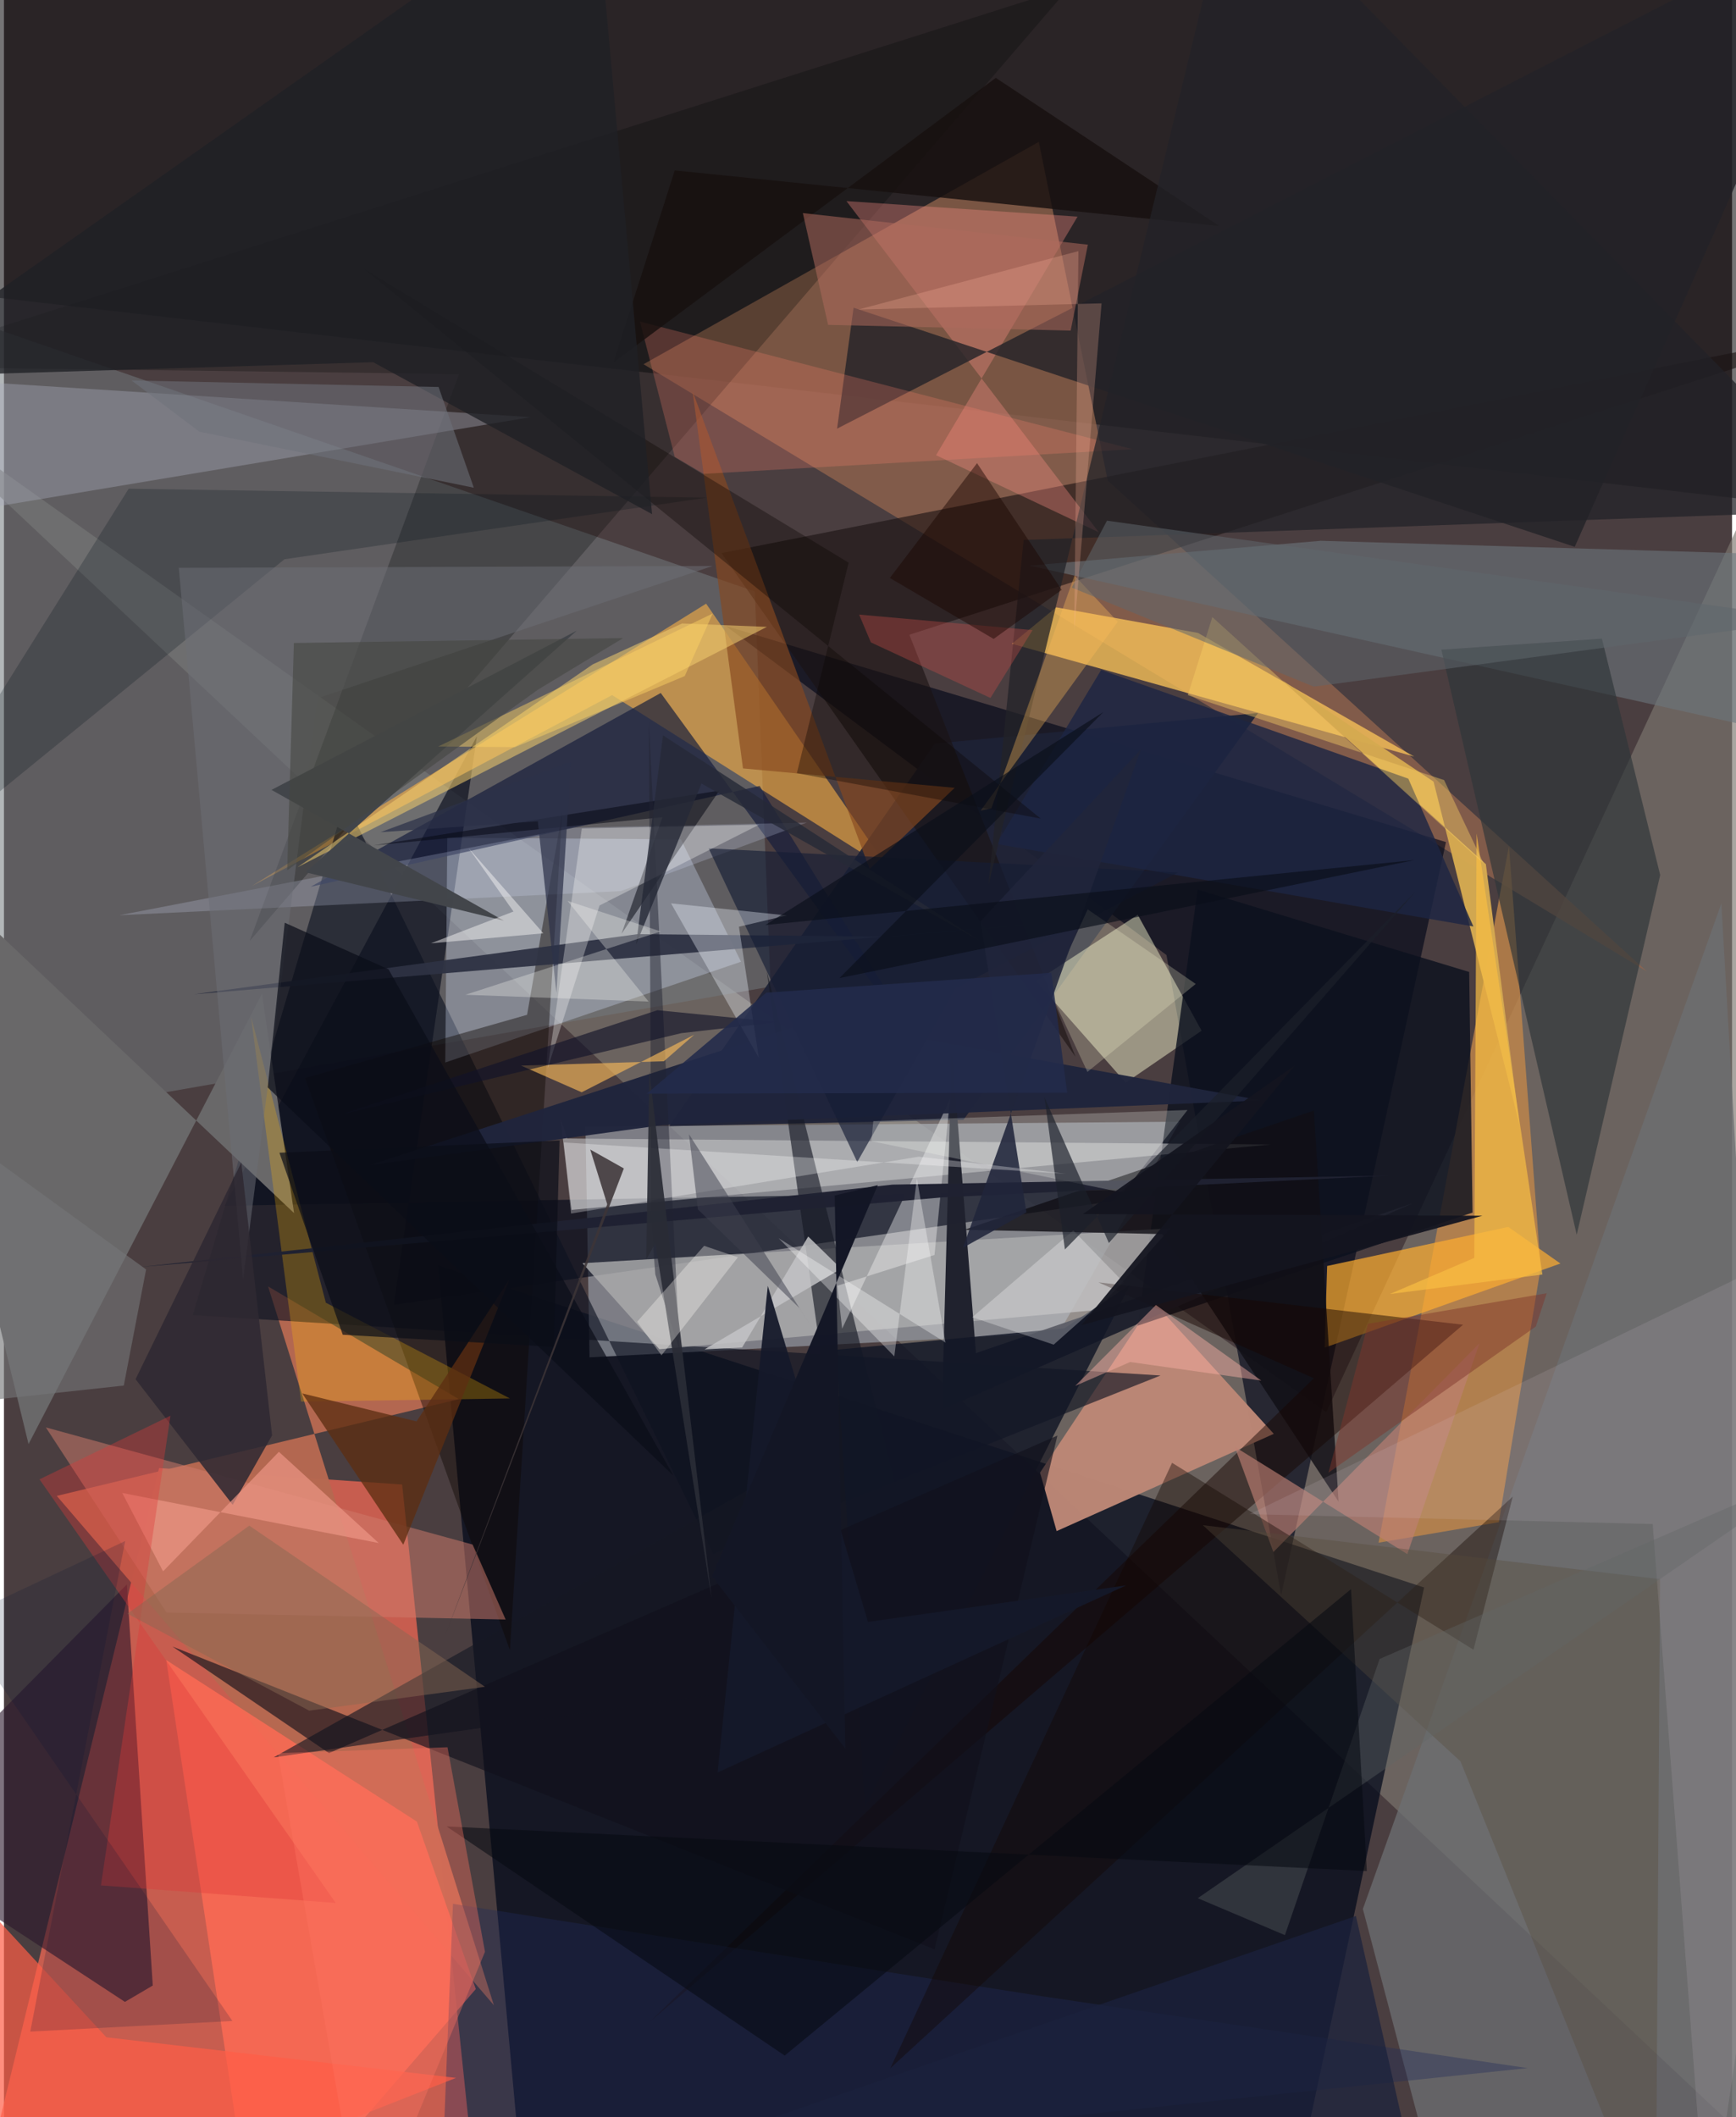 <svg xmlns="http://www.w3.org/2000/svg" width="228" height="278" viewBox="0 0 836 1024"><path fill="#4a3e40" d="M0 0h836v1024H0z"/><path fill="#fa6b55" fill-opacity=".706" d="M-16.837 1086l243.848-38.31-34.38-329.688-117.586-7.947z"/><path fill="#7d766f" fill-opacity=".659" d="M898 127.08V1086L-59.169 186.401l698.846 496.604z"/><path fill="#010719" fill-opacity=".718" d="M210.044 611.967l476.984 155.846L618.921 1086h-365.5z"/><path fill="#8e929a" fill-opacity=".757" d="M568.933 542.517l-287.624 2.406 1.972 111.57 227.033-11.878z"/><path fill="#141214" fill-opacity=".584" d="M888.339 246.79L-20.9 141.906l7.483-174.217L869.28-13.56z"/><path fill="#93654d" fill-opacity=".753" d="M794.76 469.836L309.412 176.163 500.631 68.616l33.343 163.814z"/><path fill="#72787c" fill-opacity=".541" d="M363.252 286.092l7.65 191.09-414.728 72.412L-62 138.898z"/><path fill="#000616" fill-opacity=".616" d="M106.749 583.194l122.044-227.117-40.188 275.017 390.024-56.213z"/><path fill="#010618" fill-opacity=".635" d="M562.396 461.918l55.483 309.594 79.732-364.24-348.38-104.515z"/><path fill="#bf864a" fill-opacity=".816" d="M665.009 746.14l58.179-9.91 20.244-123.13-15.354-203.903z"/><path fill="#ffb444" fill-opacity=".58" d="M119.927 428.536l219.769-136.563 88.81 129.065-134.29-84.843z"/><path fill="#1d2136" fill-opacity=".937" d="M450.309 359.65l156.42-14.804L464.17 541.644l-142.349 3.053z"/><path fill="#fec559" fill-opacity=".749" d="M682.219 365.927l-104.59-59.798-68.605-12.39-21.405 17.648z"/><path fill="#f9fad2" fill-opacity=".463" d="M548.49 442.45l-49.165 32.122 43.368 49.085 36.698-25.148z"/><path fill="#bc8775" fill-opacity=".98" d="M556.108 629.574l-54.876 82.687 8.028 28.28 105.053-47.043z"/><path fill="#2c182b" fill-opacity=".608" d="M59.455 766.317l12.537 194.019-13.47 7.91L-62 889.203z"/><path fill="#1b1312" fill-opacity=".612" d="M898 158.471L347.111 267.51l171.302 243.675-80.39-204.183z"/><path fill="#b66851" fill-opacity=".969" d="M237.01 969.856L127.763 622.188l92.321 54.535-194.528 46.792z"/><path fill="#0d1221" fill-opacity=".627" d="M559.514 665.277l-468.135-29.22 73.667-249.05 178.076 364.55z"/><path fill="#0c101e" fill-opacity=".812" d="M577.466 430.26l-29.06 210.956 162.058-54.74-1.64-116.37z"/><path fill="#dae4ff" fill-opacity=".306" d="M214.48 405.197l-.994 108.7 143.078-48.743-29.078-59.206z"/><path fill="#6c6f71" fill-opacity=".769" d="M657.406 923.312L700.326 1086l167.003-14.437-36.5-634.58z"/><path fill="#696869" d="M140.346 586.735L-62 395.295l73.897 303.161L124.82 480.617z"/><path fill="#fc6a55" fill-opacity=".831" d="M199.772 881.05l28.481 80.989L121.178 1086l-42.67-283.081z"/><path fill="#aaaaab" fill-opacity=".824" d="M317.077 652.557l211.868-18.968 35.378-39.53-284.473 16.91z"/><path fill="#ffae30" fill-opacity=".698" d="M752.97 611.12l-25.231-17.693-87.618 18.88-1.222 39.513z"/><path fill="#6c767e" fill-opacity=".584" d="M898 363.092l-401.892-89.528 140.92-12.005 208.447 6.194z"/><path fill="#c6c7c9" fill-opacity=".584" d="M274.582 585.19l-5.407-44.314 3.419 9.776 340.358 2.899z"/><path fill="#20222e" fill-opacity=".992" d="M458.515 506.061l11.706 148.397 211.634-72.605-228.092 100.012z"/><path fill="#161823" fill-opacity=".631" d="M452.78 804.201l-83.75-334.39 32.143 227.697-270.674 152.468z"/><path fill="#000405" fill-opacity=".263" d="M118.86 455.146l101.33-274.224L-62 177.303 515.489-6.2z"/><path fill="#151d3b" fill-opacity=".678" d="M317.74 335.169l-169.382 93.734 217.214-48.77 85.924 138.645z"/><path fill="#2e3639" fill-opacity=".663" d="M773.046 308.89l-77.68 5.34 65.49 282.98 40.391-173.978z"/><path fill="#d5aa51" fill-opacity=".969" d="M618.229 328.934l98.68 89.033 16.273 126.041L691.6 378.033z"/><path fill="#a7acb9" fill-opacity=".388" d="M-51.873 253.035L-62 10.704v170.822l316.804 20.234z"/><path fill="#100f15" fill-opacity=".816" d="M645.655 726.324l-85.337-129.439-95.65-2.079 169.046-57.681z"/><path fill="#fe8e86" fill-opacity=".345" d="M529.682 257.471l-78.754-37.309 68.44-115.381-111.798-7.512z"/><path fill="#160501" fill-opacity=".471" d="M312.458 977.867l393.415-337.143-176.422-20.5 104.263 46.4z"/><path fill="#0d0500" fill-opacity=".424" d="M145.658 521.424l107.419-30.595 17.032-98.084-25.341 405.41z"/><path fill="#cf7b6b" fill-opacity=".514" d="M242.7 783.311l-15.961-36.265-206.47-56.654 58.373 89.532z"/><path fill="#be8073" fill-opacity=".643" d="M595.418 699.758l18.708 50.91 99.66-100.958-34.869 101.95z"/><path fill="#212d5a" fill-opacity=".373" d="M211.863 1055.338l525.198-55.071-233.61-34.571-286.233-44.887z"/><path fill="#222227" fill-opacity=".796" d="M411.023 148.837L759.9 264.482 898-46.471 403.042 207.31z"/><path fill="#ff5e47" fill-opacity=".698" d="M-51.771 875.721L12.927 1086l205.756-80.998-169.136-19.633z"/><path fill="#87481f" fill-opacity=".655" d="M333.14 189.287l85.634 231.046 41.168-39.294-102.42-9.371z"/><path fill="#f3ce6f" fill-opacity=".537" d="M141.973 419.468l142.869-98.138 43.241-19.773 41.004 1.64z"/><path fill="#1d2542" fill-opacity=".816" d="M480.113 408.19l50.675-84.154 148.593 52.568 31.487 71.5z"/><path fill="#feba07" fill-opacity=".267" d="M143.76 677.918l100.983-1.544-89.029-46.3-36.183-138.337z"/><path fill="#ff826f" fill-opacity=".247" d="M338.497 229.196l207.495-11.93-238.31-61.73 16.835 65.444z"/><path fill="#f4f3f3" fill-opacity=".408" d="M457.667 531.608L405.49 642.662l-2.31-20.802 46.99-14.886z"/><path fill="#2e3243" fill-opacity=".945" d="M428.421 453.042l97.39-8.402-433.8 36.233 214.473-29.057z"/><path fill="#17100f" fill-opacity=".827" d="M479.83 37.657l108.037 71.635-263.355-26.877-29.636 92.876z"/><path fill="#140700" fill-opacity=".396" d="M428.825 1000.305l301.1-276.47-19.009 74.067-145.812-90.384z"/><path fill="#564a3b" fill-opacity=".365" d="M704.643 851.914l-124.665-114.23 221.178 26.097L799.09 1086z"/><path fill="#d9e5ff" fill-opacity=".212" d="M275.572 400.313l-219.76 42.346 242.598-11.658 89.94-33.125z"/><path fill="#121626" fill-opacity=".827" d="M544.748 621.391L416.626 873.735l-14.023-220.906 110.37-10.362z"/><path fill="#041019" fill-opacity=".227" d="M340.056 240.688l-279.722-4.312L-62 431.689l197.693-161.201z"/><path fill="#202232" fill-opacity=".992" d="M66.37 612.768l363.43-39.807 239.91-4.37-216.018 10.563z"/><path fill="#1f253c" fill-opacity=".965" d="M393.234 493.079l-216.128 70.408 141.697-19.357 289.557-11.883z"/><path fill="#6c6f77" fill-opacity=".51" d="M151.667 337.73l191.224-64.003-258.31.914 31.09 344.352z"/><path fill="#10111c" fill-opacity=".631" d="M450.203 942.814L81.54 796.38l75.704 51.538 352.39-153.579z"/><path fill="#070913" fill-opacity=".529" d="M346.105 382.374l-47.339 69.251 19.788-56.347L178.687 408.9z"/><path fill="#2f2932" fill-opacity=".867" d="M129.714 694.235l-14.898-131.97L63.66 667.074l46.989 60.743z"/><path fill="#151d34" fill-opacity=".639" d="M460.376 478.018L568 422.006l-227.11-11.687L412.8 562.04z"/><path fill="#222227" fill-opacity=".741" d="M595.063-62l-118.76 489.804 16.999-166.64L898 246.793z"/><path fill="#f7be44" fill-opacity=".702" d="M711.305 608.414l1.122-205.281 31.832 213.312-73.828 9.438z"/><path fill="#f1f8ff" fill-opacity=".345" d="M355.567 448.23l23.1-5.466-55.943-5.839 42.46 74.755z"/><path fill="#af695c" fill-opacity=".533" d="M524.372 118.338l-137.892-15.28 12.219 54.056 117.343 2.783z"/><path fill="#e7d1e4" fill-opacity=".125" d="M602.565 732.342l195.051 4.773L824.08 1086 898 589.625z"/><path fill="#212331" fill-opacity=".475" d="M313.245 591.52l-1.26-242.637 14.902 304.287-11.792-36.846z"/><path fill="#f9fdf4" fill-opacity=".239" d="M572.571 536.88l-152 5.33-.954 9.742 121.887 24.894z"/><path fill="#f7b95a" fill-opacity=".639" d="M279.489 528.3l-29.309-12.902 69.054-2.1 14.699-12.826z"/><path fill="#ffbd59" fill-opacity=".341" d="M477.682 390.964l-5.23 1.152 66.379-91.392-20.91-22.377z"/><path fill="#f7f4d0" fill-opacity=".243" d="M524.27 439.822l-18.215 39.898 18.103 38.714 52.39-42.528z"/><path fill="#fdfcfc" fill-opacity=".29" d="M517.308 595.133l-48.853 41.974 39.36 13.253 33.872-30.095z"/><path fill="#5d2e12" fill-opacity=".769" d="M193.188 747.128l-48.882-73.182 55.285 13.548 44.958-68.735z"/><path fill="#fffffd" fill-opacity=".306" d="M365.296 398.891l-85.74 1.81-16.513 115.985 25.056-78.724z"/><path fill="#20253b" fill-opacity=".875" d="M463.935 603.5l30.718-17.134-22.22-140.785 77.627-83.175z"/><path fill="#101328" fill-opacity=".627" d="M327.725 499.692l-166.19 39.783 154.58-50.872 58.28 5.769z"/><path fill="#c4c4c6" fill-opacity=".831" d="M405.02 613.635l-15.943-15.586-31.97 53.693-18.147.9z"/><path fill="#43464b" fill-opacity=".996" d="M277.099 305.04L145.843 421.87l96.007 23.439-112.422-63.273z"/><path fill="#f7ce64" fill-opacity=".424" d="M715.878 417.716l-19.174-40.417-123.991-41.06 11.873-37.776z"/><path fill="#616566" fill-opacity=".365" d="M880.474 709.004l-214.975 93.381-45.807 133.575-42.175-17.868z"/><path fill="#1c1f2a" fill-opacity=".675" d="M503.376 530.742l31.157 70.472L682.727 431.38 513.261 604.32z"/><path fill="#0b0500" fill-opacity=".349" d="M408.644 272.148L174.197 130.096l327.355 265.836-117.979-21.961z"/><path fill="#1f2025" fill-opacity=".788" d="M-62 182.514L285.334-62l28.205 310.678-134.934-73.494z"/><path fill="#ed9687" fill-opacity=".686" d="M133.01 702.193l-56.042 57.821-19.726-37.906L181.3 746.316z"/><path fill="#070a12" fill-opacity=".553" d="M377.694 994.218l-163.56-110.835 445.191 21.579-7.654-136.351z"/><path fill="#c54f48" fill-opacity=".365" d="M413.706 297.257l83.91 7.507-20.376 32.816-57.85-26.87z"/><path fill="#df3938" fill-opacity=".361" d="M80.541 684.737l-63.35 30.77L160.5 920.38 46.925 911.9z"/><path fill="#fff" fill-opacity=".329" d="M441.664 570.026l-10.947 86.005-55.964-57.162 80.72 50.484z"/><path fill="#15192a" fill-opacity=".937" d="M542.88 766.796l-197.645 90.487 24.298-235.367 48.47 162.543z"/><path fill="#001136" fill-opacity=".18" d="M-23.055 783.718l81.695-38.38-45.91 237.274 97.8-5.128z"/><path fill="#262937" fill-opacity=".808" d="M318.83 355.672l153.85 99.733-135.258-76.44-31.61 77.874z"/><path fill="#ff7360" fill-opacity=".376" d="M174.106 1086l-41.574-238.049 82.045-2.863 18.128 98.92z"/><path fill="#feb2a6" fill-opacity=".447" d="M518.248 670.303l26.58-11.546 63.466 8.99-51.01-36.545z"/><path fill="#6e727a" fill-opacity=".557" d="M94.525 208.783l132.784 27.114-17.046-48.727-148.544-3.152z"/><path fill="#2c3149" fill-opacity=".718" d="M274.284 368.423l-92.077 34.066 76.041-5.24 9.014 82.935z"/><path fill="#1a213d" fill-opacity=".733" d="M781.577 1086h-588.2l460.666-159.305 23.783 104.986z"/><path fill="#0b0e19" fill-opacity=".71" d="M135.824 446.286l-8.221 79.673 196.26 187.77-137.817-244.905z"/><path fill="#14151f" fill-opacity=".941" d="M624.494 515.308L521.18 640.955l194.02-52.936-193.2-.826z"/><path fill="#ffd364" fill-opacity=".463" d="M247.284 361.35l82.062-34.37 13.534-30.262-132.783 64.335z"/><path fill="#747677" fill-opacity=".624" d="M-2.849 561.963L-62 683.173l119.968-13.027 10.795-56.155z"/><path fill="#fefbf6" fill-opacity=".294" d="M317.712 450.506l-45.076-14.793 39.221 48.716-88.605-3.296z"/><path fill="#60666c" fill-opacity=".529" d="M516.574 284.194L633.638 332.1l241.928-32.43-341.955-47.837z"/><path fill="#886853" fill-opacity=".475" d="M147.648 827.383L59.77 780.484l58.918-42.593 114.015 77.945z"/><path fill="#fbf9f8" fill-opacity=".455" d="M206.52 456.247l39.974-15.377-21.693-30.678 36.148 41.22z"/><path fill="#141726" fill-opacity=".992" d="M422.73 573.225l-80.2 189.159 64.506 83.327-5.146-267.496z"/><path fill="#fff" fill-opacity=".286" d="M442.574 559.44l-168.239 27.513-3.523-34.38 242.868 15.13z"/><path fill="#0b0d18" fill-opacity=".694" d="M163.9 645.576l102.165 5.873 2.714-99.835-135.51 5.93z"/><path fill="#0a0e1a" fill-opacity=".651" d="M368.334 447.41l314.076-31.43-278.213 57.084 127.62-128.63z"/><path fill="#2a2c36" fill-opacity=".918" d="M310.722 609.18l4.396-7.92 27.22 171.862-30.137-254.9z"/><path fill="#232b4a" fill-opacity=".875" d="M310.951 528.957l203.4-.456-7.635-58-137.924 9.624z"/><path fill="#3d3f4d" fill-opacity=".51" d="M335.707 584.938l49.113 47.717 6.753 10.595-60.187-94.702z"/><path fill="#3d3537" fill-opacity=".863" d="M283.628 555.987l16.265 9.145-86.859 226.993 78.808-209.66z"/><path fill="#7e362b" fill-opacity=".475" d="M640.777 712.26l100.298-70.681 5.27-16.083-86.487 14.778z"/><path fill="#1b0600" fill-opacity=".463" d="M428.572 279.535l42.175-55.52 40.962 61.278-32.932 23.732z"/><path fill="#fffcf8" fill-opacity=".325" d="M318.08 655.54l-11.769-16.258 32.403-36.722 16.337 5.556z"/><path fill="#ffb6a1" fill-opacity=".247" d="M413.35 149.714l106.444-28.262-2.029 183.58 13.23-158.31z"/><path fill="#444642" fill-opacity=".588" d="M258.327 333.568l41.24-24.96-159.315 2.385-3.23 109.924z"/></svg>